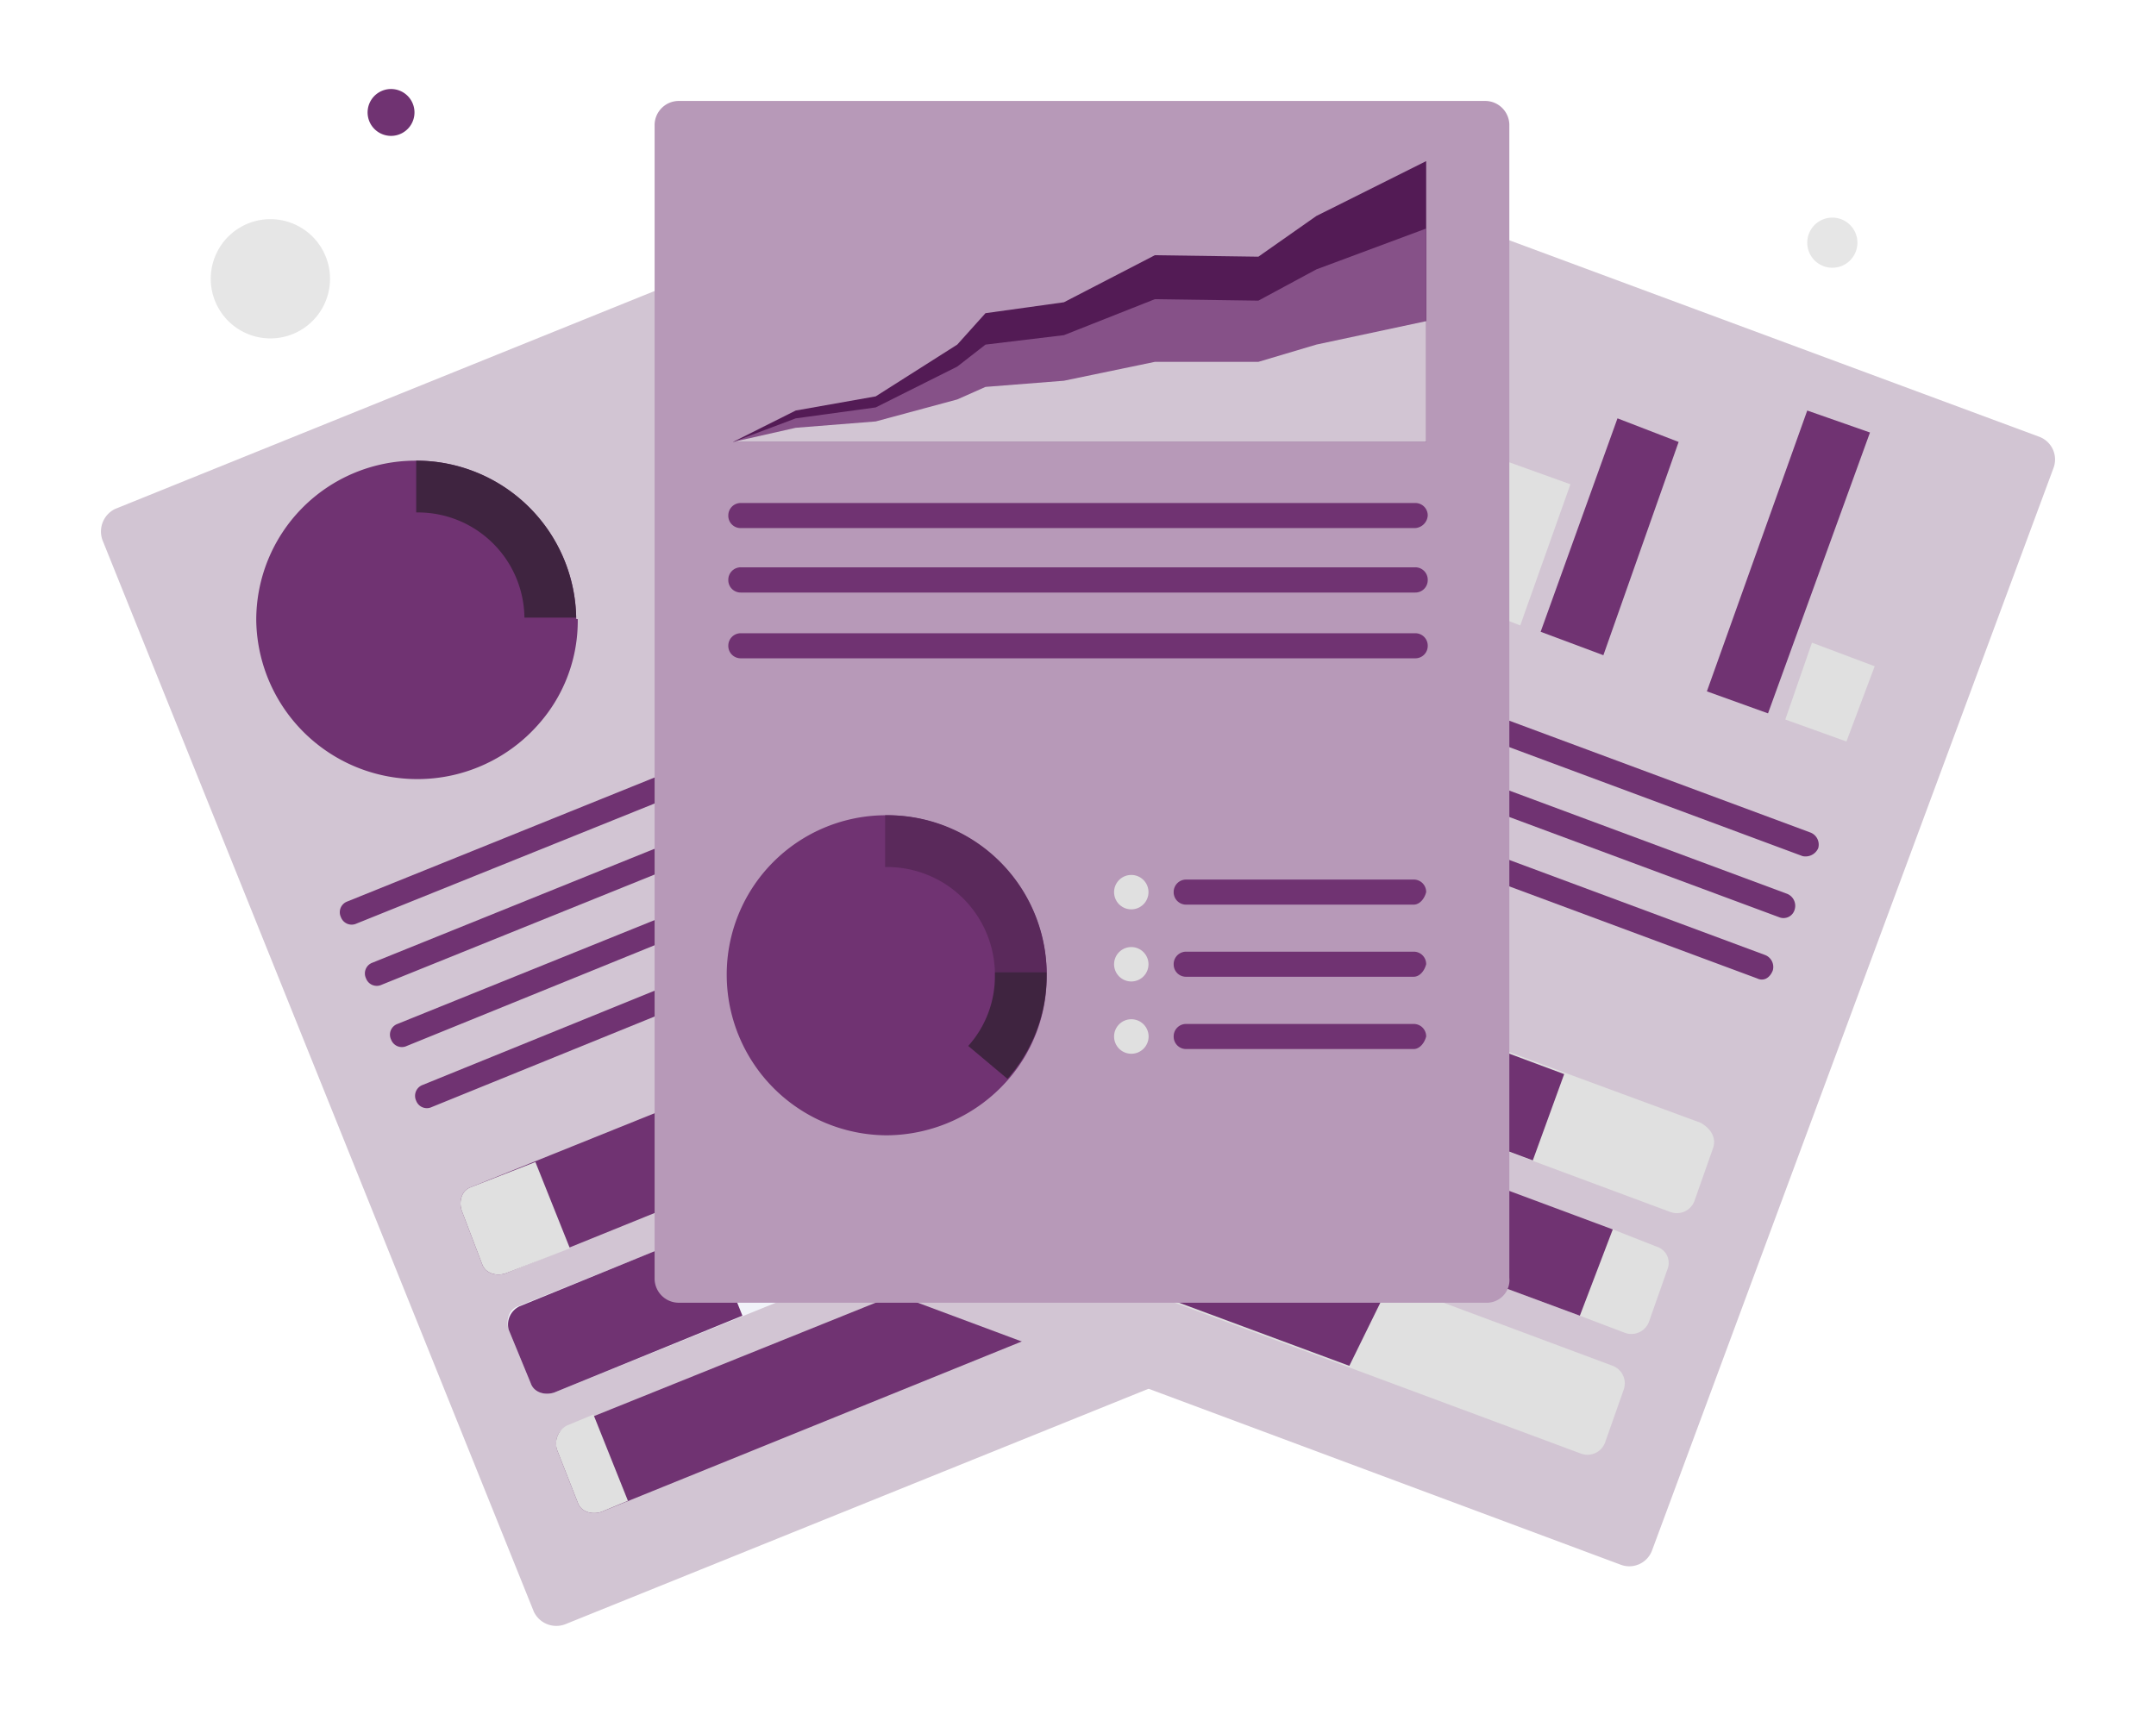 <svg xmlns="http://www.w3.org/2000/svg" xmlns:xlink="http://www.w3.org/1999/xlink" width="384.372" height="307.932" viewBox="0 0 384.372 307.932">
  <defs>
    <filter id="Path" x="0" y="18.468" width="255.112" height="289.464" filterUnits="userSpaceOnUse">
      <feOffset dy="3" input="SourceAlpha"/>
      <feGaussianBlur stdDeviation="6" result="blur"/>
      <feFlood flood-opacity="0.353"/>
      <feComposite operator="in" in2="blur"/>
      <feComposite in="SourceGraphic"/>
    </filter>
    <filter id="Path-2" x="133.09" y="9.523" width="251.282" height="287.775" filterUnits="userSpaceOnUse">
      <feOffset dy="3" input="SourceAlpha"/>
      <feGaussianBlur stdDeviation="6" result="blur-2"/>
      <feFlood flood-opacity="0.353"/>
      <feComposite operator="in" in2="blur-2"/>
      <feComposite in="SourceGraphic"/>
    </filter>
    <filter id="Path-3" x="98.699" y="0" width="188.398" height="250.304" filterUnits="userSpaceOnUse">
      <feOffset dy="3" input="SourceAlpha"/>
      <feGaussianBlur stdDeviation="6" result="blur-3"/>
      <feFlood flood-opacity="0.353"/>
      <feComposite operator="in" in2="blur-3"/>
      <feComposite in="SourceGraphic"/>
    </filter>
  </defs>
  <g id="Group_121" data-name="Group 121" transform="translate(-18 -203.534)">
    <g id="_19" data-name="19" transform="translate(36.004 194.206)">
      <path id="Path-4" data-name="Path" d="M10.625,21.279A10.632,10.632,0,1,0,3.1,18.155a10.64,10.64,0,0,0,7.521,3.124Z" transform="translate(19.573 48.394)" fill="#e6e6e6"/>
      <path id="Path-5" data-name="Path" d="M10.625,21.25A10.625,10.625,0,1,0,0,10.625,10.625,10.625,0,0,0,10.625,21.25Z" transform="translate(310.343 80.85)" fill="#eaeef9"/>
      <path id="Path-6" data-name="Path" d="M4.192,8.39A4.179,4.179,0,1,0,1.228,7.17,4.2,4.2,0,0,0,4.192,8.39Z" transform="translate(47.532 25.169)" fill="#703372"/>
      <path id="Path-7" data-name="Path" d="M4.471,8.941A4.471,4.471,0,1,0,0,4.47,4.471,4.471,0,0,0,4.471,8.941Z" transform="translate(304.194 48.133)" fill="#e6e6e6"/>
      <g transform="matrix(1, 0, 0, 1, -18, 9.33)" filter="url(#Path)">
        <path id="Path-8" data-name="Path" d="M216.4,199.2,82.761,253.167a4.44,4.44,0,0,1-5.591-2.235L.282,59.881a4.477,4.477,0,0,1,2.235-5.6l133.645-54a4.47,4.47,0,0,1,5.591,2.235l76.884,190.789a4.241,4.241,0,0,1-2.237,5.9Z" transform="translate(18 33.47)" fill="#d2c5d3"/>
      </g>
      <path id="Path-9" data-name="Path" d="M114.85,4.119,3.016,49.174a2.043,2.043,0,0,1-2.8-1.132,2.035,2.035,0,0,1,1.118-2.787L112.893.229a2.032,2.032,0,0,1,2.8,1.1,2.157,2.157,0,0,1-.843,2.79Z" transform="translate(42.56 124.835)" fill="#703372"/>
      <path id="Path-10" data-name="Path" d="M114.571,4.135,3.016,49.19a2.043,2.043,0,0,1-2.8-1.132,2.035,2.035,0,0,1,1.118-2.787L112.893.216a2.044,2.044,0,0,1,2.8,1.132,2.037,2.037,0,0,1-1.122,2.787Z" transform="translate(47.034 135.734)" fill="#703372"/>
      <path id="Path-11" data-name="Path" d="M114.568,3.845,3.016,49.19a2.043,2.043,0,0,1-2.8-1.132,2.027,2.027,0,0,1,1.118-2.787L112.893.216a2.044,2.044,0,0,1,2.8,1.132,1.741,1.741,0,0,1-1.125,2.5Z" transform="translate(51.507 146.65)" fill="#703372"/>
      <path id="Path-12" data-name="Path" d="M44.955,4.148,3.017,21.189a2.034,2.034,0,0,1-2.8-1.1A2.066,2.066,0,0,1,1.339,17.27L43.277.229a2.032,2.032,0,0,1,2.8,1.1A2.319,2.319,0,0,1,44.955,4.148Z" transform="translate(55.979 185.537)" fill="#703372"/>
      <path id="Path-13" data-name="Path" d="M116.517,1.841l3.635,9.232c.56,1.684,0,3.658-1.675,4.209L8.038,60.047c-1.678.552-3.635,0-4.2-1.684L.209,48.841c-.557-1.655,0-3.629,1.678-4.18L112.325.186a3.558,3.558,0,0,1,4.192,1.655Z" transform="translate(64.097 176.349)" fill="#703372"/>
      <path id="Path-14" data-name="Path" d="M116.8,1.855l3.635,9.232a3.173,3.173,0,0,1-1.678,4.18L8.318,60.032c-1.678.552-3.635,0-4.2-1.684L.21,48.855c-.56-1.684,0-3.658,1.675-4.209L112.323.171A4,4,0,0,1,116.8,1.855Z" transform="translate(72.486 197.614)" fill="#f1f3f9"/>
      <path id="Path-15" data-name="Path" d="M116.517,1.73l3.635,9.232a3.216,3.216,0,0,1-1.678,4.209L8.038,59.936c-1.678.552-3.635,0-4.2-1.684L.209,49.02c-.557-1.684,0-3.658,1.678-4.209L112.325.336a3.087,3.087,0,0,1,4.192,1.394Z" transform="translate(81.152 218.99)" fill="#703372"/>
      <path id="Path-16" data-name="Path" d="M13.351,0,19.5,15.386,8.038,19.857c-1.678.552-3.635,0-4.2-1.684L.209,8.651C-.348,7,.209,5.022,1.887,4.471Z" transform="translate(64.097 216.539)" fill="#e0e0e0"/>
      <path id="Path-17" data-name="Path" d="M2.13,13.7,35.68,0l6.152,15.386L8.281,29.089c-1.678.552-3.635,0-4.2-1.684L.173,17.912A3.587,3.587,0,0,1,2.13,13.7Z" transform="translate(72.523 228.557)" fill="#703372"/>
      <path id="Path-18" data-name="Path" d="M1.887,1.974,6.639,0l6.152,15.386L8.038,17.36c-1.678.552-3.635,0-4.2-1.684L.209,6.445A3.618,3.618,0,0,1,1.887,1.974Z" transform="translate(81.152 261.565)" fill="#e0e0e0"/>
      <path id="Shape" d="M0,28.536A28.4,28.4,0,0,1,28.239,0h.277a28.542,28.542,0,0,1,28.52,27.985c0,.261,0,.261.28.261A27.724,27.724,0,0,1,50.324,47,28.731,28.731,0,0,1,0,28.536Z" transform="translate(27.681 91.475)" fill="#703372"/>
      <path id="Path-19" data-name="Path" d="M28.52,27.985H19.294A18.981,18.981,0,0,0,.282,9.232H0V0H.282A28.482,28.482,0,0,1,28.52,27.985Z" transform="translate(56.198 91.475)" fill="#3f2440"/>
      <g transform="matrix(1, 0, 0, 1, -18, 9.33)" filter="url(#Path-2)">
        <path id="Path-20" data-name="Path" d="M137.835,251.483,2.794,201.144a4.361,4.361,0,0,1-2.517-5.6L71.852,2.779a4.332,4.332,0,0,1,5.591-2.5L212.485,50.36A4.324,4.324,0,0,1,215,55.934L143.427,248.958a4.323,4.323,0,0,1-5.592,2.525Z" transform="translate(151.09 24.53)" fill="#d2c5d3"/>
      </g>
      <path id="Path-21" data-name="Path" d="M10.9,29.089,0,24.879,8.947,0l10.9,3.919Z" transform="translate(242.124 91.766)" fill="#e0e0e0"/>
      <path id="Path-22" data-name="Path" d="M11.185,42.239,0,38.059,13.7,0,24.6,4.209Z" transform="translate(256.662 83.927)" fill="#703372"/>
      <path id="Path-23" data-name="Path" d="M10.9,54,0,50.078,17.894,0,29.077,3.919Z" transform="translate(286.299 82.534)" fill="#703372"/>
      <path id="Path-24" data-name="Path" d="M10.9,17.622,0,13.7,4.755,0,15.938,4.209Z" transform="translate(300.278 123.931)" fill="#e0e0e0"/>
      <path id="Path-25" data-name="Path" d="M114.423,46.235,1.468,4.257A2.307,2.307,0,0,1,.072,1.47,2.282,2.282,0,0,1,2.868.076L115.82,42.026a2.312,2.312,0,0,1,1.4,2.787,2.473,2.473,0,0,1-2.8,1.422Z" transform="translate(188.932 115.755)" fill="#703372"/>
      <path id="Path-26" data-name="Path" d="M114.422,46.223,1.47,4.273A2.309,2.309,0,0,1,.07,1.486,2.325,2.325,0,0,1,2.867.064L115.822,42.042a2.3,2.3,0,0,1,1.4,2.787,2.063,2.063,0,0,1-2.8,1.394Z" transform="translate(184.738 126.654)" fill="#703372"/>
      <path id="Path-27" data-name="Path" d="M114.423,46.223,1.468,4.274a2.327,2.327,0,0,1-1.4-2.816A2.336,2.336,0,0,1,2.868.064L115.82,42.042a2.284,2.284,0,0,1,1.4,2.787C116.659,46.223,115.541,46.774,114.423,46.223Z" transform="translate(180.823 137.57)" fill="#703372"/>
      <path id="Path-28" data-name="Path" d="M43.966,19.933,1.468,4.257A2.293,2.293,0,0,1,.072,1.47,2.281,2.281,0,0,1,2.868.076L45.363,15.724a2.329,2.329,0,0,1,1.4,2.816,2.487,2.487,0,0,1-2.8,1.393Z" transform="translate(176.91 148.763)" fill="#ddd"/>
      <path id="Path-29" data-name="Path" d="M121.512,46.051l-3.356,9.522a3.342,3.342,0,0,1-4.192,1.945L89.918,48.577,2.13,15.83A3.314,3.314,0,0,1,.173,11.65L3.526,2.128A3.3,3.3,0,0,1,7.721.183L94.952,32.61l24.325,8.97C121.233,42.684,122.072,44.367,121.512,46.051Z" transform="translate(165.905 167.962)" fill="#e0e0e0"/>
      <path id="Path-30" data-name="Path" d="M121.233,45.775,117.88,55.3a3.346,3.346,0,0,1-4.2,1.945l-8.108-3.077L2.13,15.845a3.335,3.335,0,0,1-1.957-4.21L3.529,2.142A3.331,3.331,0,0,1,7.721.168L111.447,38.779l7.83,3.077a3.02,3.02,0,0,1,1.956,3.919Z" transform="translate(158.076 189.778)" fill="#e0e0e0"/>
      <path id="Path-31" data-name="Path" d="M121.235,45.775,117.879,55.3a3.346,3.346,0,0,1-4.195,1.945L72.307,41.856,2.128,15.845a3.34,3.34,0,0,1-1.956-4.21L3.528,2.142A3.336,3.336,0,0,1,7.722.168L79.576,26.76l39.7,14.806a3.351,3.351,0,0,1,1.959,4.209Z" transform="translate(150.248 211.319)" fill="#e0e0e0"/>
      <path id="Path-32" data-name="Path" d="M7.722.171,79.576,26.763,72.307,41.568,2.128,15.557a3.319,3.319,0,0,1-1.957-4.18L3.528,1.855A3.476,3.476,0,0,1,7.722.171Z" transform="translate(150.248 211.316)" fill="#703372"/>
      <path id="Path-33" data-name="Path" d="M.173,11.635,3.526,2.142A3.336,3.336,0,0,1,7.721.168L94.952,32.624,89.361,48.011,2.13,15.554A3.02,3.02,0,0,1,.173,11.635Z" transform="translate(165.905 168.238)" fill="#703372"/>
      <path id="Path-34" data-name="Path" d="M111.447,38.779l-5.87,15.386L2.13,15.845a3.335,3.335,0,0,1-1.957-4.21L3.529,2.142A3.331,3.331,0,0,1,7.721.168Z" transform="translate(158.076 189.778)" fill="#703372"/>
      <path id="Path-35" data-name="Path" d="M28.69,8.283,23.1,23.669,2.13,15.83A3.314,3.314,0,0,1,.173,11.65L3.526,2.128A3.3,3.3,0,0,1,7.721.183Z" transform="translate(165.905 167.962)" fill="#ddd"/>
      <path id="Path-36" data-name="Path" d="M7.721.171,28.69,8.009,23.1,23.4,2.13,15.557a3.314,3.314,0,0,1-1.957-4.18L3.529,1.855A3.609,3.609,0,0,1,7.721.171Z" transform="translate(158.076 189.776)" fill="#ddd"/>
      <path id="Path-37" data-name="Path" d="M7.722.171,28.691,8.009,23.1,23.4,2.128,15.557a3.319,3.319,0,0,1-1.957-4.18L3.528,1.855A3.476,3.476,0,0,1,7.722.171Z" transform="translate(150.248 211.316)" fill="#ddd"/>
      <g transform="matrix(1, 0, 0, 1, -18, 9.33)" filter="url(#Path-3)">
        <path id="Path-38" data-name="Path" d="M148.181,214.3H4.2A4.315,4.315,0,0,1,0,210.094V4.209A4.315,4.315,0,0,1,4.2,0H148.181a4.315,4.315,0,0,1,4.2,4.209V209.833a4.046,4.046,0,0,1-4.2,4.467Z" transform="translate(116.7 15)" fill="#b799b8"/>
      </g>
      <path id="Path-39" data-name="Path" d="M122.459,4.471H2.235A2.188,2.188,0,0,1,0,2.235,2.213,2.213,0,0,1,2.235,0H122.459a2.206,2.206,0,0,1,2.235,2.235,2.392,2.392,0,0,1-2.235,2.236Z" transform="translate(111.838 99.023)" fill="#703372"/>
      <path id="Path-40" data-name="Path" d="M122.459,4.5H2.235A2.206,2.206,0,0,1,0,2.264,2.219,2.219,0,0,1,2.235,0H122.459a2.213,2.213,0,0,1,2.235,2.264A2.206,2.206,0,0,1,122.459,4.5Z" transform="translate(111.838 110.49)" fill="#703372"/>
      <path id="Path-41" data-name="Path" d="M122.459,4.471H2.235A2.206,2.206,0,0,1,0,2.235,2.213,2.213,0,0,1,2.235,0H122.459a2.206,2.206,0,0,1,2.235,2.235,2.206,2.206,0,0,1-2.235,2.236Z" transform="translate(111.838 122.248)" fill="#703372"/>
      <path id="Path-42" data-name="Path" d="M42.776,4.471H2.238A2.207,2.207,0,0,1,0,2.235,2.214,2.214,0,0,1,2.238,0H42.776a2.209,2.209,0,0,1,2.238,2.235C44.733,3.368,43.894,4.471,42.776,4.471Z" transform="translate(191.239 166.171)" fill="#703372"/>
      <path id="Shape-2" data-name="Shape" d="M0,28.536A28.4,28.4,0,0,1,28.239,0h.282A28.541,28.541,0,0,1,57.036,27.985v.551A27.818,27.818,0,0,1,50.044,47.29,28.954,28.954,0,0,1,28.52,57.072,28.643,28.643,0,0,1,0,28.536Z" transform="translate(111.556 154.704)" fill="#703372"/>
      <path id="Path-43" data-name="Path" d="M28.8,27.985H19.569A19.222,19.222,0,0,0,.279,9.232H0V0H.279A28.35,28.35,0,0,1,28.8,27.985Z" transform="translate(139.797 154.704)" fill="#5a295b"/>
      <path id="Path-44" data-name="Path" d="M13.978.261A27.786,27.786,0,0,1,6.991,19.015L0,13.151A18.573,18.573,0,0,0,4.752.552V0h9.226Z" transform="translate(154.614 182.689)" fill="#3f2440"/>
      <path id="Path-45" data-name="Path" d="M3.077,6.154A3.067,3.067,0,1,0,.9,5.256a3.077,3.077,0,0,0,2.179.9Z" transform="translate(180.614 165.329)" fill="#e0e0e0"/>
      <path id="Path-46" data-name="Path" d="M42.776,4.471H2.238A2.189,2.189,0,0,1,0,2.235,2.214,2.214,0,0,1,2.238,0H42.776a2.209,2.209,0,0,1,2.238,2.235C44.733,3.368,43.894,4.471,42.776,4.471Z" transform="translate(191.239 179.031)" fill="#703372"/>
      <path id="Path-47" data-name="Path" d="M3.077,6.154A3.067,3.067,0,1,0,.9,5.256a3.077,3.077,0,0,0,2.179.9Z" transform="translate(180.614 178.189)" fill="#e0e0e0"/>
      <path id="Path-48" data-name="Path" d="M42.776,4.471H2.238A2.207,2.207,0,0,1,0,2.235,2.2,2.2,0,0,1,2.238,0H42.776a2.209,2.209,0,0,1,2.238,2.235C44.733,3.339,43.894,4.471,42.776,4.471Z" transform="translate(191.239 191.921)" fill="#703372"/>
      <path id="Path-49" data-name="Path" d="M3.077,6.154A3.077,3.077,0,1,0,0,3.077,3.077,3.077,0,0,0,3.077,6.154Z" transform="translate(180.614 191.079)" fill="#e0e0e0"/>
      <path id="Path-50" data-name="Path" d="M0,50.078H123.577V0L104,9.783,93.661,17.041,75.206,16.78,58.992,25.17l-13.98,1.945-5.031,5.6L25.442,41.949l-14.26,2.526Z" transform="translate(112.677 38.059)" fill="#531b55"/>
      <path id="Path-51" data-name="Path" d="M0,38.059H123.577V0L104,7.287,93.661,12.861,75.206,12.6,58.993,19.015,45.012,20.7l-5.031,3.919L25.442,31.9,11.183,33.85Z" transform="translate(112.677 50.078)" fill="#865188"/>
      <path id="Path-52" data-name="Path" d="M0,21.541H123.577V0L104,4.18,93.661,7.258H75.206L58.993,10.625l-13.981,1.1L39.981,13.96,25.442,17.883l-14.26,1.132Z" transform="translate(112.677 66.596)" fill="#d2c5d3"/>
    </g>
  </g>
</svg>
